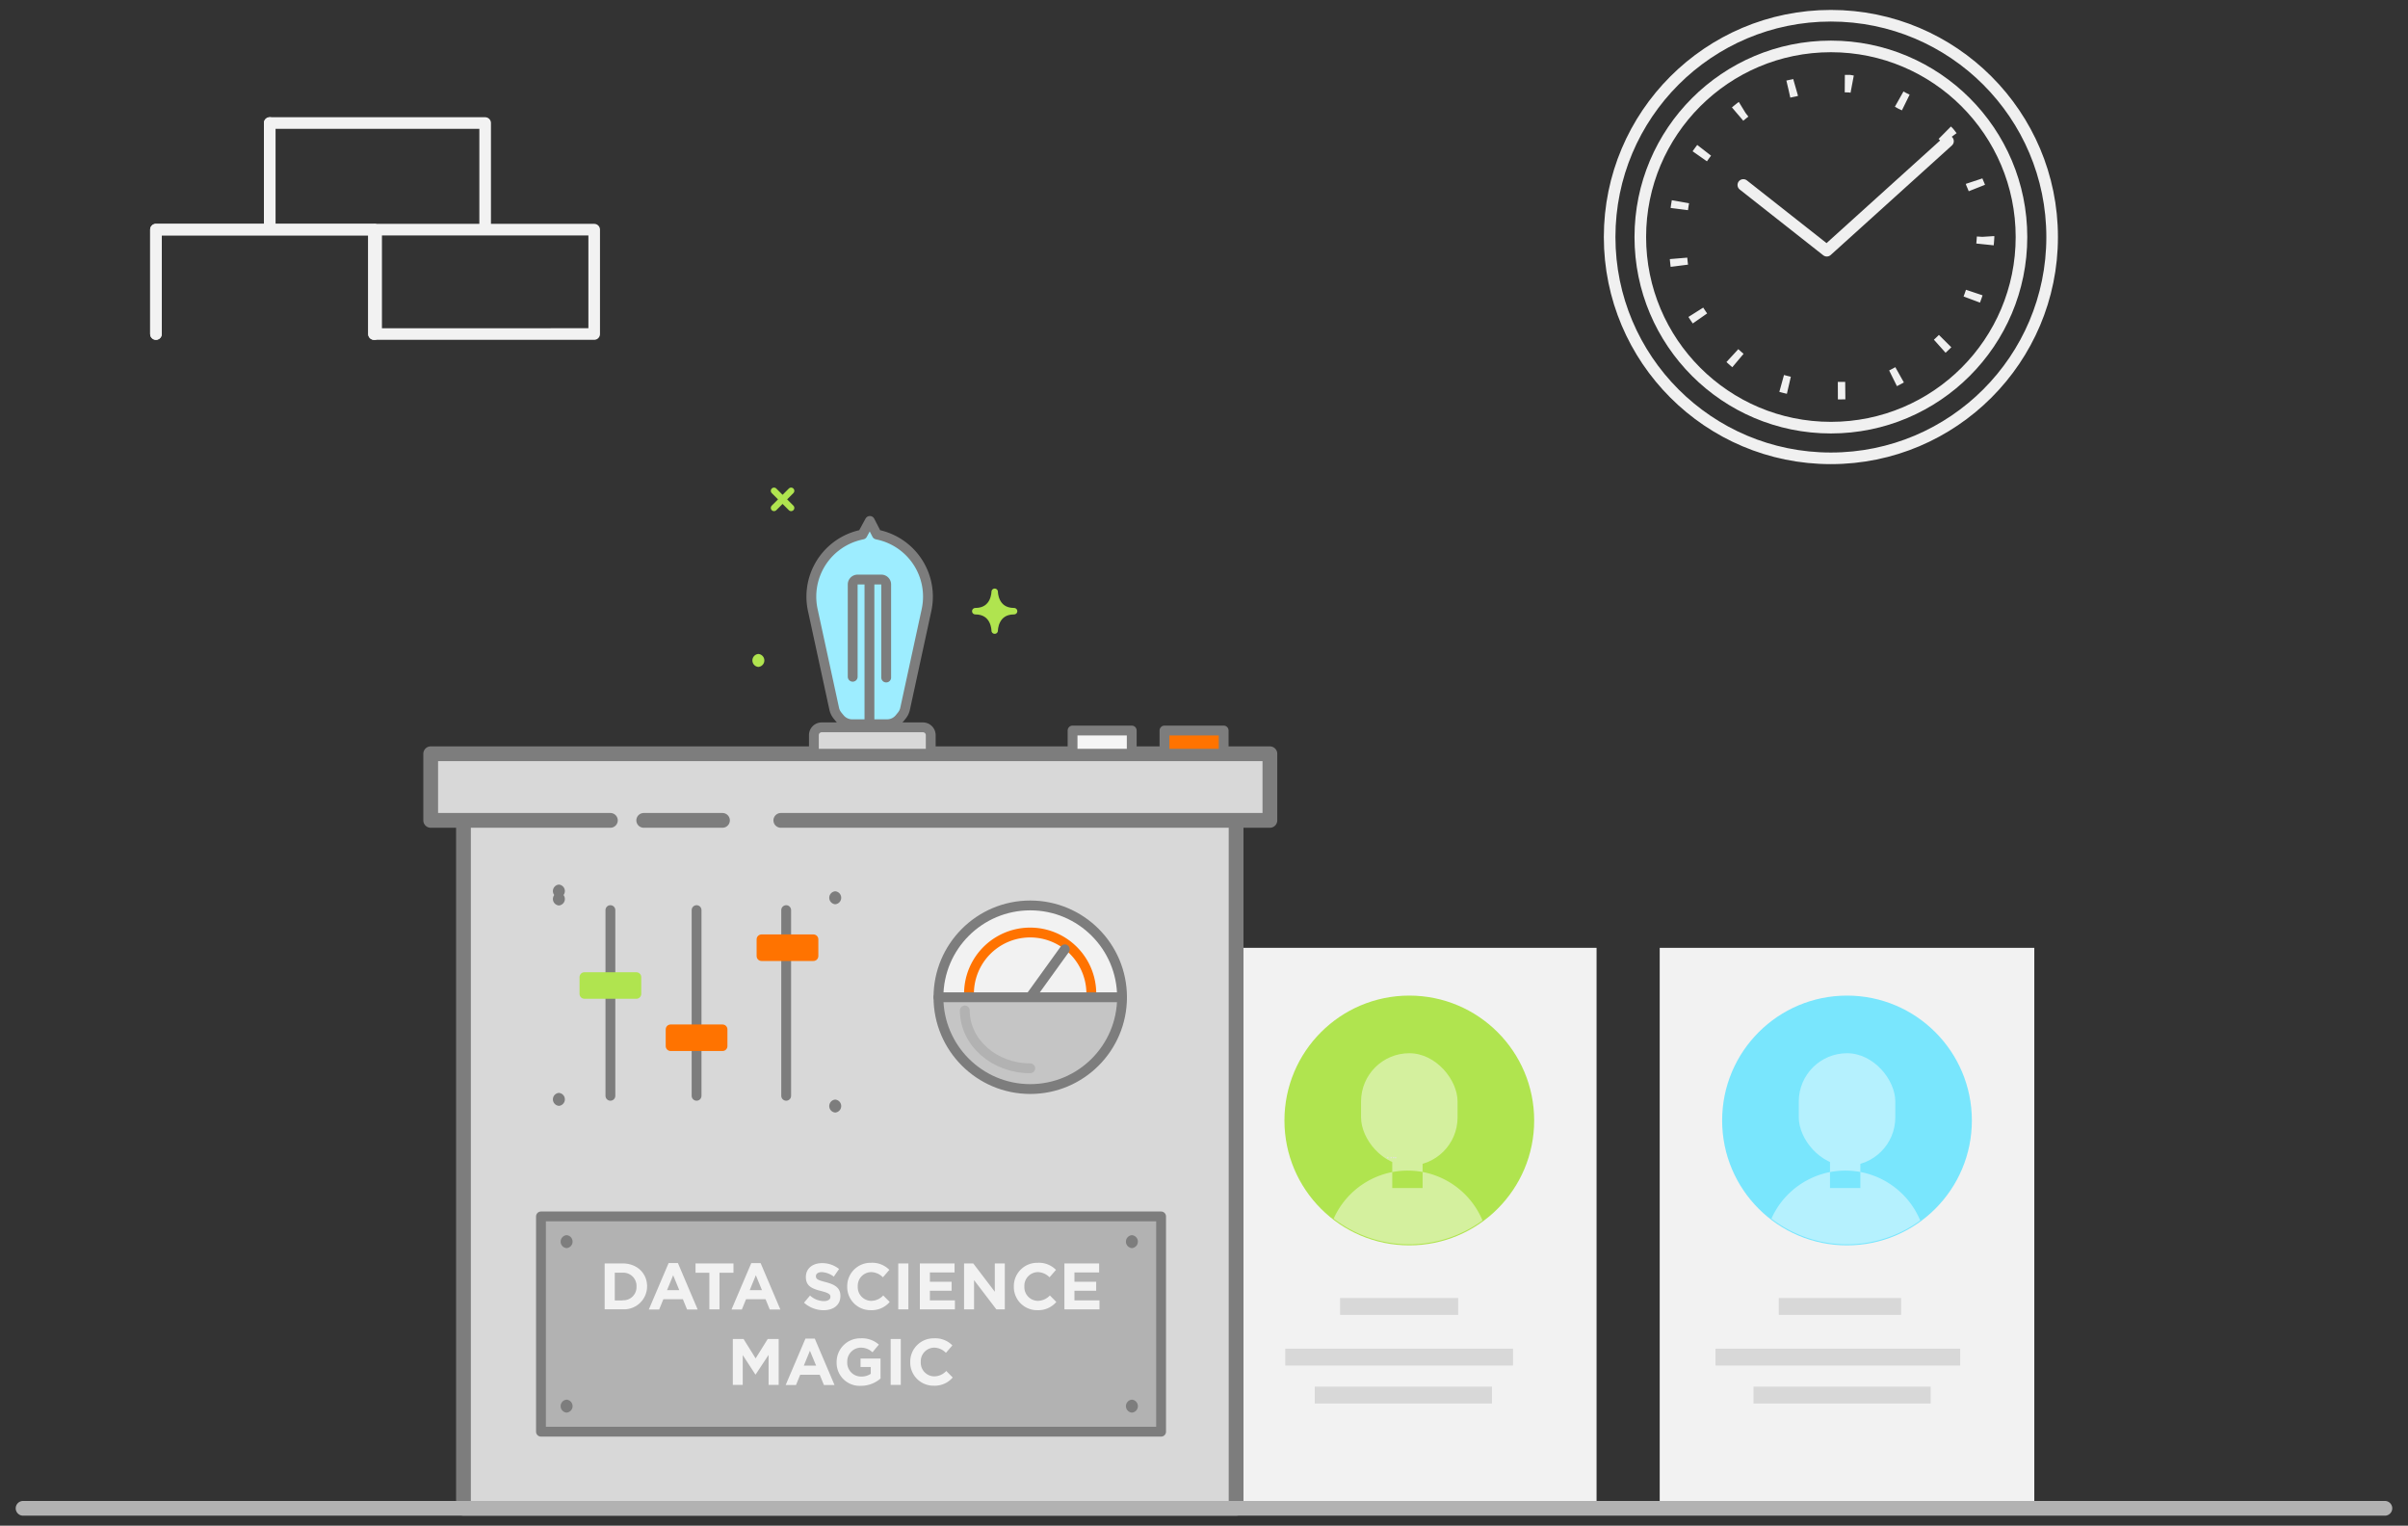 <svg xmlns="http://www.w3.org/2000/svg" viewBox="0 0 570.84 361.61"><rect x="0" y="0" width="570.84" height="361.61" fill="#333333" stroke="none"/><defs><style>.cls-1,.cls-16{fill:#f2f2f2}.cls-2,.cls-23{fill:#b0e44f}.cls-3{fill:#d4f09e}.cls-4{fill:#fff;stroke:#d8d8d8;stroke-linecap:square;stroke-width:4px}.cls-10,.cls-15,.cls-16,.cls-17,.cls-19,.cls-21,.cls-22,.cls-23,.cls-26,.cls-28,.cls-4,.cls-6,.cls-9{stroke-linejoin:round}.cls-5{fill:#e0e0e0}.cls-6{fill:#f9f9f9}.cls-17,.cls-6{stroke:#b2b2b2}.cls-10,.cls-15,.cls-16,.cls-17,.cls-19,.cls-21,.cls-22,.cls-23,.cls-26,.cls-28,.cls-6,.cls-9{stroke-linecap:round}.cls-6,.cls-9{stroke-width:3.5px}.cls-7{fill:#b2b2b2}.cls-8{fill:#d8d8d8}.cls-10,.cls-15,.cls-17,.cls-21,.cls-22,.cls-26,.cls-27,.cls-28,.cls-9{fill:none}.cls-10,.cls-16,.cls-19,.cls-9{stroke:#7d7d7d}.cls-10,.cls-15,.cls-16,.cls-17,.cls-19,.cls-21,.cls-22{stroke-width:2.33px}.cls-11{fill:#9dedff}.cls-12{fill:rgb(255, 115, 0)}.cls-13,.cls-19{fill:#f5f5f5}.cls-14{fill:#c5c5c5}.cls-15{stroke:rgb(255, 115, 0)}.cls-18{fill:#7d7d7d}.cls-20{fill:rgb(255, 115, 0)}.cls-21{stroke:rgb(255, 115, 0)}.cls-22,.cls-23{stroke:#b0e44f}.cls-23{stroke-width:1.53px}.cls-24{fill:#79e6fd}.cls-25{fill:#b5f1fe}.cls-26,.cls-27{stroke:#f0f0f0}.cls-26,.cls-28{stroke-width:2.75px}.cls-27{stroke-miterlimit:10;stroke-width:4.15px;stroke-dasharray:1.76 11.76}.cls-28{stroke:#f2f2f2}</style></defs><title>16-0412_HIW</title><path class="cls-1" d="M289.68 224.65h88.8v133h-88.8z"/><circle class="cls-2" cx="334.09" cy="265.57" r="29.6"/><rect class="cls-3" x="322.65" y="249.63" width="22.88" height="26.65" rx="11.44" ry="11.44"/><path class="cls-3" d="M330.05 274.4h7.19v7.19h-7.19zm3.65 3.05a19.21 19.21 0 0 0-17.54 11.39 29.45 29.45 0 0 0 35.28.43 19.22 19.22 0 0 0-17.74-11.82z"/><path class="cls-4" d="M319.68 309.65h24m-37 12h50m-43 9h38"/><path class="cls-5" d="M329 274.56a.19.19 0 0 0 0-.37.19.19 0 0 0 0 .37zm.77 0a.19.19 0 0 0 0-.37.19.19 0 0 0 0 .37zm1.08 0a.19.19 0 0 0 0-.37.19.19 0 0 0 0 .37zm-.48 0a.19.19 0 0 0 0-.37.19.19 0 0 0 0 .37z"/><path class="cls-6" d="M-293.03-211.2h-18.08v-145.85h18.08z"/><path class="cls-7" d="M153 314.33l1.42-1.45a3 3 0 0 0 2.47 1.43c1.15 0 1.94-.77 1.94-2.39v-8H161V312a4.43 4.43 0 0 1-1.14 3.25 4.09 4.09 0 0 1-3 1.08 4.61 4.61 0 0 1-3.86-2zm10.4-4.28a6.4 6.4 0 0 1 12.8 0 6.4 6.4 0 0 1-12.8 0zm10.54 0a4.19 4.19 0 0 0-4.16-4.35 4.13 4.13 0 0 0-4.13 4.31 4.19 4.19 0 0 0 4.16 4.35 4.13 4.13 0 0 0 4.14-4.31zm4.87-6.14h5.49a4.42 4.42 0 0 1 3.2 1.08 2.73 2.73 0 0 1 .82 2 2.91 2.91 0 0 1-1.75 2.72c1.43.49 2.43 1.31 2.43 3 0 2.18-1.8 3.35-4.53 3.35h-5.67v-12.15zm5.05 5.15c1.38 0 2.31-.54 2.31-1.66 0-1-.77-1.55-2.15-1.55h-3.1v3.25h2.94zm.63 5.17c1.47 0 2.36-.58 2.36-1.68 0-1-.82-1.64-2.52-1.64h-3.41v3.35h3.57zm12.18-10.32h4.83c2.85 0 4.65 1.62 4.65 4.08 0 2.74-2.2 4.17-4.9 4.17h-2.43v3.93h-2.15v-12.18zm4.65 6.35c1.63 0 2.64-.91 2.64-2.18 0-1.43-1-2.18-2.64-2.18h-2.5v4.4h2.5zm6.49-.21a6.4 6.4 0 0 1 12.8 0 6.4 6.4 0 0 1-12.8 0zm10.54 0a4.19 4.19 0 0 0-4.16-4.35 4.13 4.13 0 0 0-4.13 4.31 4.19 4.19 0 0 0 4.16 4.35 4.13 4.13 0 0 0 4.13-4.31zm3.95 4.29l1.29-1.54a5.64 5.64 0 0 0 3.86 1.59c1.33 0 2.17-.61 2.17-1.54 0-.87-.49-1.34-2.76-1.87-2.61-.63-4.07-1.4-4.07-3.65 0-2.09 1.75-3.54 4.18-3.54a6.79 6.79 0 0 1 4.44 1.54l-1.15 1.62a5.57 5.57 0 0 0-3.32-1.26c-1.26 0-2 .65-2 1.45 0 .94.56 1.36 2.9 1.92 2.59.63 3.93 1.55 3.93 3.58 0 2.29-1.8 3.65-4.37 3.65a7.55 7.55 0 0 1-5.1-1.95zm14.76-8.44h-3.88v-2h9.93v2h-3.88v10.23h-2.17V305.9z"/><path class="cls-8" d="M301.05 178.52l-.13 3.28.24 3.16-.24 3.15.24 3.16-.23 3.11-1.49.18-1.6-.25-1.6.25-1.6-.25-1.49.13-.24 32.52.24 32.52-.24 32.52.24 32.52-.2 32.44-36.55.21-36.63-.24-36.63.24-36.64-.24-36.72.21.21-32.61-.25-32.52.25-32.52-.25-32.53.25-32.53-1.68.13-1.55-.25-1.55.25-1.56-.25-1.66.18.23-3.21-.25-3.15.25-3.16-.25-3.16.14-3.04 39.77-.25 39.79.25 39.79-.25 39.79.25 39.8-.25zM-102.1-178.41h-198.71v-16.03h198.71z"/><path class="cls-9" d="M109.87 195.69v161.82h183.16V195.69m-140.43-1.25h18.67m13.83 0h115.94v-15.79H102.1v15.79h42.6"/><path class="cls-8" d="M193 178.64h27.64v-4.4a1.85 1.85 0 0 0-1.85-1.85h-24a1.85 1.85 0 0 0-1.85 1.85v4.4z"/><path class="cls-10" d="M193 178.64h27.64v-4.4a1.85 1.85 0 0 0-1.85-1.85h-24a1.85 1.85 0 0 0-1.85 1.85v4.4z"/><path class="cls-11" d="M204.46 126.68l-.47.11a15 15 0 0 0-9.94 7.66 15 15 0 0 0-1.37 10.14l5.08 23.4a3.82 3.82 0 0 0 .77 1.6l.54.66a3.82 3.82 0 0 0 3 1.41h8.18a3.82 3.82 0 0 0 3-1.41l.54-.66a3.82 3.82 0 0 0 .77-1.6l5.08-23.4a15 15 0 0 0-1.37-10.14 15 15 0 0 0-9.94-7.66l-.47-.11-1.65-3.21z"/><path class="cls-10" d="M204.46 126.68l-.47.11a15 15 0 0 0-9.94 7.66 15 15 0 0 0-1.37 10.14l5.08 23.4a3.82 3.82 0 0 0 .77 1.6l.54.66a3.82 3.82 0 0 0 3 1.41h8.18a3.82 3.82 0 0 0 3-1.41l.54-.66a3.82 3.82 0 0 0 .77-1.6l5.08-23.4a15 15 0 0 0-1.37-10.14 15 15 0 0 0-9.94-7.66l-.47-.11-1.65-3.21zm1.65 44.98v-34.3h2.81a1.16 1.16 0 0 1 1.16 1.16v22.06m-3.97 1.7v-24.92h-2.81a1.16 1.16 0 0 0-1.16 1.16v21.88"/><path class="cls-12" d="M276.05 173.14h14.03v5.5h-14.03z"/><path class="cls-10" d="M276.05 173.14h14.03v5.5h-14.03z"/><path class="cls-13" d="M254.26 173.14h14.03v5.5h-14.03z"/><path class="cls-10" d="M254.26 173.14h14.03v5.5h-14.03z"/><path class="cls-14" d="M266 236.36a21.76 21.76 0 0 1-43.53 0H266z"/><path class="cls-1" d="M222.46 235.88a21.76 21.76 0 0 1 43.53 0h-43.53z"/><circle class="cls-10" cx="244.23" cy="236.36" r="21.76"/><path class="cls-15" d="M258.71 235.52a14.48 14.48 0 1 0-29 0"/><path class="cls-16" d="M265.99 236.36h-43.53m21.77 0l8.19-11.36"/><path class="cls-7" d="M128.57 288.31h147.01v51.02H128.57z"/><path class="cls-17" d="M244.23 253.2c-8.56 0-15.51-6.14-15.51-13.71"/><path class="cls-18" d="M132.49 212.73a1.54 1.54 0 0 0 0-3.07 1.54 1.54 0 0 0 0 3.07z"/><path class="cls-19" d="M-127.36-207.75h-75.76v-59.45h75.76z"/><path class="cls-10" d="M186.37 215.71v44.01m-21.24-44.01v44.01m-20.43-44.01v44.01"/><path class="cls-12" d="M180.53 222.64h12.3v3.96h-12.3z"/><path class="cls-15" d="M180.53 222.64h12.3v3.96h-12.3z"/><path class="cls-20" d="M158.98 243.98h12.3v3.96h-12.3z"/><path class="cls-21" d="M158.98 243.98h12.3v3.96h-12.3z"/><path class="cls-2" d="M138.55 231.6h12.3v3.96h-12.3z"/><path class="cls-22" d="M138.55 231.6h12.3v3.96h-12.3z"/><path class="cls-18" d="M198 214.32a1.54 1.54 0 0 0 0-3.07 1.54 1.54 0 0 0 0 3.07zm0 49.37a1.54 1.54 0 0 0 0-3.07 1.54 1.54 0 0 0 0 3.07zm-65.51-1.59a1.54 1.54 0 0 0 0-3.07 1.54 1.54 0 0 0 0 3.07zm0-47.49a1.54 1.54 0 0 0 0-3.07 1.54 1.54 0 0 0 0 3.07z"/><path class="cls-2" d="M179.78 158.07a1.54 1.54 0 0 0 0-3.07 1.54 1.54 0 0 0 0 3.07z"/><path class="cls-23" d="M235.8 149.46s0-4.6 4.6-4.6c-4.6 0-4.6-4.6-4.6-4.6s0 4.6-4.6 4.6c4.6 0 4.6 4.6 4.6 4.6z"/><path class="cls-1" d="M143.34 299.45h4.26c3.43 0 5.8 2.35 5.8 5.42a5.46 5.46 0 0 1-5.8 5.45h-4.26v-10.87zm4.26 8.73a3.11 3.11 0 0 0 3.29-3.25 3.13 3.13 0 0 0-3.29-3.28h-1.86v6.57h1.86zm10.9-8.81h2.21l4.68 11h-2.51l-1-2.44h-4.62l-1 2.44h-2.45zm2.53 6.41l-1.45-3.53-1.45 3.53H161zm7.17-4.12h-3.32v-2.21h9v2.21h-3.32v8.68h-2.4v-8.68zm9.9-2.29h2.21l4.68 11h-2.51l-1-2.44h-4.62l-1 2.44h-2.45zm2.53 6.41l-1.45-3.53-1.45 3.53h2.9zm9.97 2.98l1.42-1.7a5 5 0 0 0 3.26 1.32c1 0 1.58-.39 1.58-1s-.37-.92-2.2-1.39c-2.2-.56-3.62-1.17-3.62-3.33 0-2 1.59-3.28 3.82-3.28a6.33 6.33 0 0 1 4.05 1.39l-1.25 1.81a5.13 5.13 0 0 0-2.84-1.07c-.92 0-1.4.42-1.4.95 0 .72.47.95 2.35 1.43 2.21.58 3.46 1.37 3.46 3.27 0 2.16-1.65 3.38-4 3.38a7 7 0 0 1-4.63-1.78zm10.24-3.83a5.54 5.54 0 0 1 5.69-5.63 5.64 5.64 0 0 1 4.3 1.68l-1.53 1.76a4 4 0 0 0-2.79-1.23 3.23 3.23 0 0 0-3.17 3.39 3.24 3.24 0 0 0 3.17 3.42 3.94 3.94 0 0 0 2.87-1.28l1.53 1.54a5.58 5.58 0 0 1-4.48 1.95 5.5 5.5 0 0 1-5.59-5.6zm12.1-5.48h2.4v10.89h-2.4v-10.89zm5.12 0h8.23v2.13h-5.85v2.21h5.15v2.13h-5.15v2.29h5.93v2.13h-8.31v-10.89zm10.45 0h2.21l5.11 6.71v-6.71h2.37v10.89h-2l-5.29-6.93v6.93h-2.37v-10.89zm11.83 5.48a5.54 5.54 0 0 1 5.69-5.63 5.64 5.64 0 0 1 4.3 1.68l-1.53 1.76a4 4 0 0 0-2.79-1.23 3.23 3.23 0 0 0-3.17 3.39 3.24 3.24 0 0 0 3.17 3.42 3.94 3.94 0 0 0 2.87-1.28l1.53 1.54a5.58 5.58 0 0 1-4.48 1.95 5.5 5.5 0 0 1-5.59-5.6zm11.99-5.48h8.23v2.13h-5.85v2.21h5.15v2.13h-5.15v2.29h5.93v2.13h-8.31v-10.89zm141.12-74.8h88.8v133h-88.8z"/><circle class="cls-24" cx="437.85" cy="265.57" r="29.6"/><rect class="cls-25" x="426.42" y="249.63" width="22.88" height="26.65" rx="11.44" ry="11.44"/><path class="cls-25" d="M433.82 274.4h7.19v7.19h-7.19zm3.65 3.05a19.21 19.21 0 0 0-17.54 11.39 29.45 29.45 0 0 0 35.28.43 19.22 19.22 0 0 0-17.74-11.82z"/><path class="cls-4" d="M423.68 309.65h25m-40 12h54m-45 9h38"/><path class="cls-1" d="M173.67 317.35h2.59l2.87 4.61 2.87-4.61h2.59v10.89h-2.39v-7.11l-3.07 4.65h-.06l-3-4.61v7.07h-2.35v-10.89zm17.27-.08h2.21l4.68 11h-2.51l-1-2.44h-4.62l-1 2.44h-2.45zm2.53 6.41l-1.47-3.53-1.45 3.53h2.9zm4.86-.85a5.6 5.6 0 0 1 5.72-5.63 6 6 0 0 1 4.29 1.49l-1.51 1.82a4 4 0 0 0-2.85-1.1 3.27 3.27 0 0 0-3.13 3.39 3.27 3.27 0 0 0 3.31 3.46 3.84 3.84 0 0 0 2.26-.65V324H204v-2h4.74v4.73a7.09 7.09 0 0 1-4.66 1.73 5.46 5.46 0 0 1-5.75-5.63zm12.81-5.48h2.4v10.89h-2.4v-10.89zm4.64 5.48a5.54 5.54 0 0 1 5.69-5.63 5.64 5.64 0 0 1 4.3 1.68l-1.53 1.76a4 4 0 0 0-2.79-1.23 3.23 3.23 0 0 0-3.17 3.39 3.24 3.24 0 0 0 3.17 3.42 3.94 3.94 0 0 0 2.87-1.28l1.53 1.54a5.58 5.58 0 0 1-4.48 1.95 5.5 5.5 0 0 1-5.59-5.6z"/><path class="cls-18" d="M134.32 295.82a1.54 1.54 0 0 0 0-3.07 1.54 1.54 0 0 0 0 3.07zm0 38.99a1.54 1.54 0 0 0 0-3.07 1.54 1.54 0 0 0 0 3.07zm134.01-38.99a1.54 1.54 0 0 0 0-3.07 1.54 1.54 0 0 0 0 3.07zm0 38.99a1.54 1.54 0 0 0 0-3.07 1.54 1.54 0 0 0 0 3.07z"/><path class="cls-10" d="M128.24 288.31h147.01v51.02H128.24z"/><path class="cls-23" d="M183.49 116.33l4.05 4.05m0-4.05l-4.05 4.05"/><path class="cls-6" d="M5.47 357.49h559.89"/><circle class="cls-26" cx="434.03" cy="56.18" r="52.45"/><circle class="cls-26" cx="434.03" cy="56.18" r="45.18"/><path class="cls-26" d="M413.27 43.84l19.79 15.58 28.73-25.96"/><path class="cls-27" d="M470.7 56.18a36.73 36.73 0 0 1-.5 4.39 36.93 36.93 0 0 1-.56 4.38 36.21 36.21 0 0 1-1.54 4.14 36.65 36.65 0 0 1-1.6 4.12 36.69 36.69 0 0 1-2.5 3.66 37 37 0 0 1-2.54 3.62 36.92 36.92 0 0 1-3.29 3 36.71 36.71 0 0 1-3.33 2.91 36.73 36.73 0 0 1-3.9 2.08 36.38 36.38 0 0 1-3.93 2 36.65 36.65 0 0 1-4.28 1.09 36.18 36.18 0 0 1-4.3 1 363.81 363.81 0 0 1-8.84 0 36.21 36.21 0 0 1-4.3-1 36.58 36.58 0 0 1-4.29-1.1 36.39 36.39 0 0 1-3.93-2 36.82 36.82 0 0 1-3.9-2.08 36.87 36.87 0 0 1-3.33-2.91 37 37 0 0 1-3.29-3 36.86 36.86 0 0 1-2.54-3.62 36.55 36.55 0 0 1-2.49-3.65A36.64 36.64 0 0 1 400 69.1a36.21 36.21 0 0 1-1.57-4.1 36.9 36.9 0 0 1-.56-4.38 36.61 36.61 0 0 1-.5-4.39 36.63 36.63 0 0 1 .5-4.39 36.9 36.9 0 0 1 .56-4.38 36.27 36.27 0 0 1 1.57-4.2 36.75 36.75 0 0 1 1.6-4.12 36.63 36.63 0 0 1 2.49-3.65 37 37 0 0 1 2.54-3.62 36.92 36.92 0 0 1 3.29-3A36.86 36.86 0 0 1 413.2 26a36.82 36.82 0 0 1 3.9-2.08 36.34 36.34 0 0 1 3.93-2 36.64 36.64 0 0 1 4.28-1.09 36.3 36.3 0 0 1 4.3-1 363.81 363.81 0 0 1 8.84 0 36.3 36.3 0 0 1 4.3 1 36.77 36.77 0 0 1 4.25 1.06 36.48 36.48 0 0 1 3.93 2 36.88 36.88 0 0 1 3.9 2.08 36.86 36.86 0 0 1 3.33 2.91 36.92 36.92 0 0 1 3.29 3 36.89 36.89 0 0 1 2.55 3.61 36.67 36.67 0 0 1 2.49 3.65 36.69 36.69 0 0 1 1.6 4.12 36.2 36.2 0 0 1 1.54 4.14 36.93 36.93 0 0 1 .56 4.38 36.73 36.73 0 0 1 .51 4.4z"/><path id="_Path_" class="cls-28" d="M88.66 79.17V54.42H36.97v24.75"/><path id="_Path_2" class="cls-28" d="M63.94 53.91V29.16"/><path id="_Path_3" class="cls-28" d="M115.01 53.91V29.16H63.94v24.75"/><path id="_Path_4" class="cls-28" d="M88.66 79.17V54.42H36.97v24.75"/><path id="_Path_5" class="cls-28" d="M89.17 54.43h51.69v24.74H89.17z"/></svg>